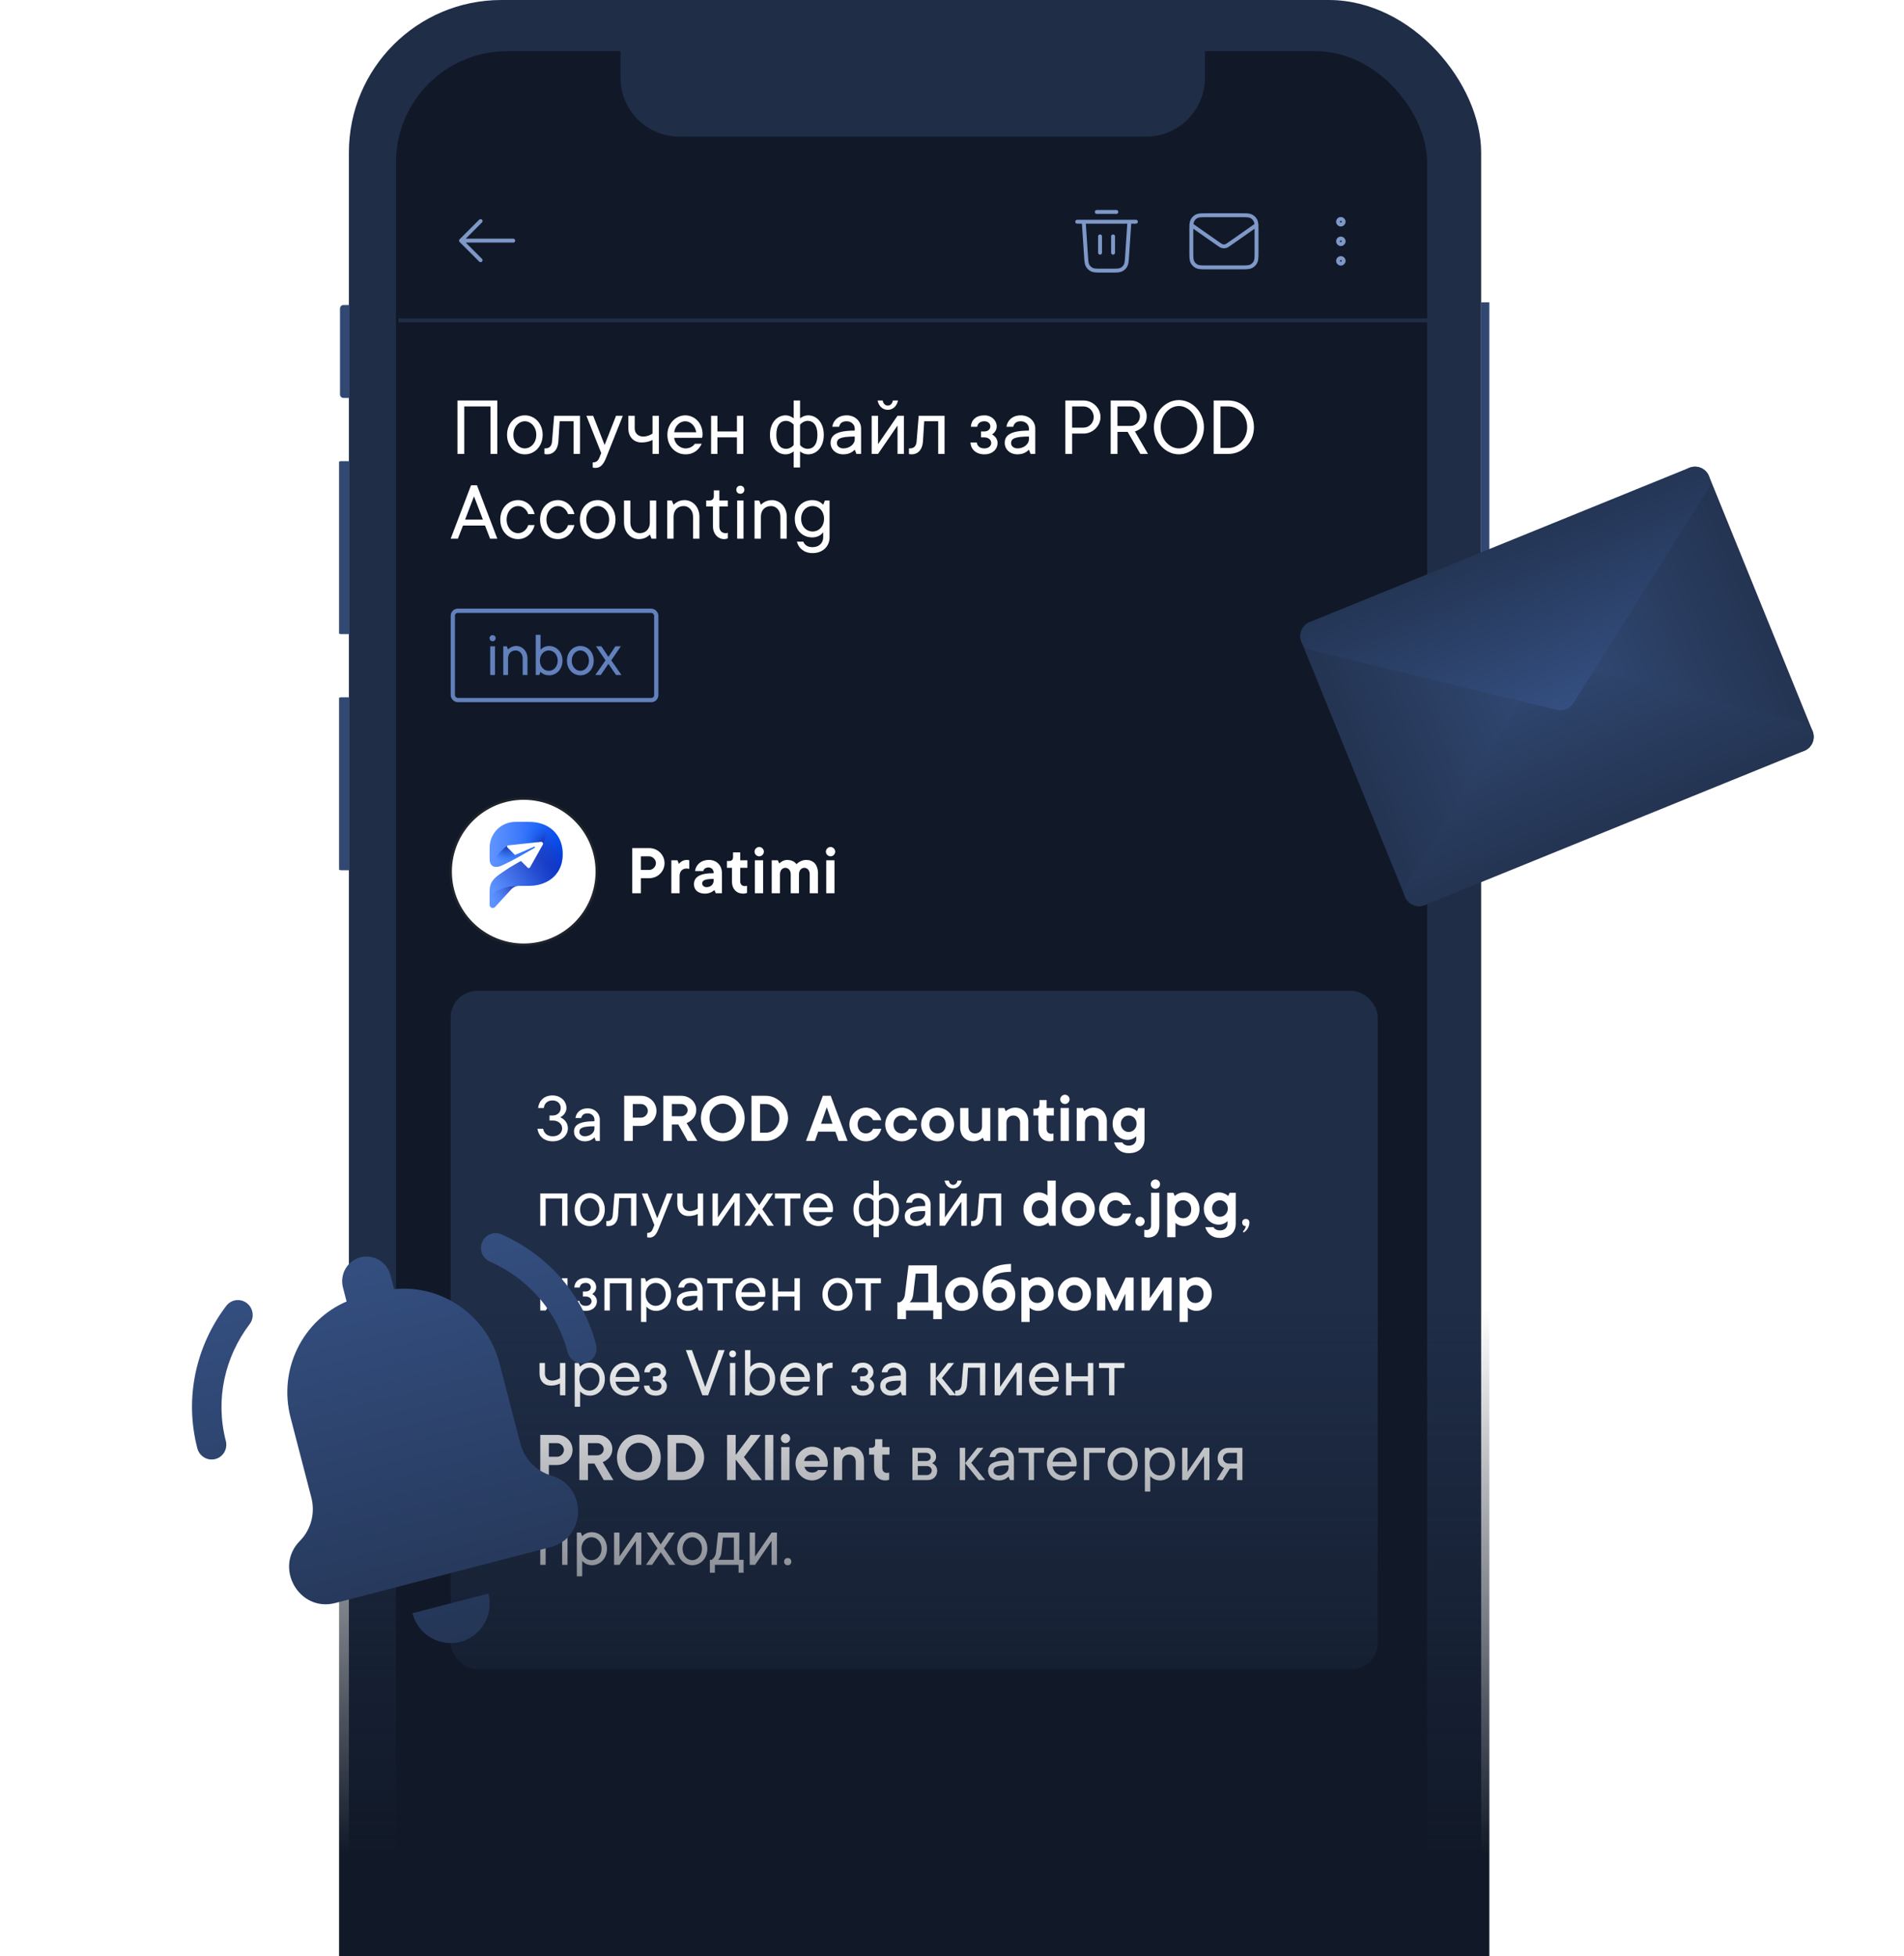 <svg width="292" height="300" viewBox="0 0 292 300" fill="none" xmlns="http://www.w3.org/2000/svg">
<g clip-path="url(#clip0_2224_1112)">
<rect x="53.507" width="173.645" height="347.289" rx="23.387" fill="#1F2D47"/>
<path d="M52.142 47.314C52.142 47.015 52.384 46.773 52.683 46.773H53.607V61.024H52.683C52.384 61.024 52.142 60.782 52.142 60.483V47.314Z" fill="#314872"/>
<path d="M51.753 71.256C51.753 70.957 51.995 70.715 52.294 70.715H53.577V97.234H52.294C51.995 97.234 51.753 96.992 51.753 96.693V71.256Z" fill="#314872"/>
<path d="M51.753 107.466C51.753 107.167 51.995 106.925 52.294 106.925H53.577V133.444H52.294C51.995 133.444 51.753 133.202 51.753 132.903V107.466Z" fill="#314872"/>
<path d="M228.978 46.902C228.978 46.603 228.735 46.36 228.436 46.36H227.153V88.755H228.436C228.735 88.755 228.978 88.513 228.978 88.214V46.902Z" fill="#314872"/>
<rect x="60.723" y="7.85" width="158.141" height="331.785" rx="17.054" fill="#111928"/>
<line x1="61.107" y1="49.13" x2="218.966" y2="49.13" stroke="#1F2D47" stroke-width="0.585"/>
<path d="M78.704 36.9H70.704M70.704 36.9L73.704 39.9M70.704 36.9L73.704 33.9" stroke="#7E98C8" stroke-width="0.6" stroke-linecap="round" stroke-linejoin="round"/>
<path d="M168.204 32.5H171.204M165.204 34H174.204M173.204 34L172.853 39.26C172.801 40.049 172.775 40.443 172.604 40.742C172.454 41.006 172.228 41.218 171.955 41.35C171.645 41.5 171.25 41.5 170.459 41.5H168.949C168.159 41.5 167.763 41.5 167.453 41.35C167.18 41.218 166.954 41.006 166.804 40.742C166.634 40.443 166.607 40.049 166.555 39.26L166.204 34M168.704 36.25V38.75M170.704 36.25V38.75" stroke="#7E98C8" stroke-width="0.6" stroke-linecap="round" stroke-linejoin="round"/>
<path d="M205.633 37.428C205.869 37.428 206.061 37.237 206.061 37C206.061 36.763 205.869 36.571 205.633 36.571C205.396 36.571 205.204 36.763 205.204 37C205.204 37.237 205.396 37.428 205.633 37.428Z" stroke="#7E98C8" stroke-width="0.6" stroke-linecap="round" stroke-linejoin="round"/>
<path d="M205.633 34.428C205.869 34.428 206.061 34.237 206.061 34C206.061 33.763 205.869 33.571 205.633 33.571C205.396 33.571 205.204 33.763 205.204 34C205.204 34.237 205.396 34.428 205.633 34.428Z" stroke="#7E98C8" stroke-width="0.6" stroke-linecap="round" stroke-linejoin="round"/>
<path d="M205.633 40.428C205.869 40.428 206.061 40.237 206.061 40C206.061 39.763 205.869 39.571 205.633 39.571C205.396 39.571 205.204 39.763 205.204 40C205.204 40.237 205.396 40.428 205.633 40.428Z" stroke="#7E98C8" stroke-width="0.6" stroke-linecap="round" stroke-linejoin="round"/>
<g clip-path="url(#clip1_2224_1112)">
<path d="M182.704 34.5L186.787 37.358C187.117 37.589 187.282 37.705 187.462 37.75C187.621 37.789 187.787 37.789 187.946 37.75C188.126 37.705 188.291 37.589 188.622 37.358L192.704 34.5M185.104 41H190.304C191.144 41 191.564 41 191.885 40.837C192.167 40.693 192.397 40.463 192.541 40.181C192.704 39.86 192.704 39.44 192.704 38.6V35.4C192.704 34.56 192.704 34.14 192.541 33.819C192.397 33.537 192.167 33.307 191.885 33.163C191.564 33 191.144 33 190.304 33H185.104C184.264 33 183.844 33 183.523 33.163C183.241 33.307 183.011 33.537 182.868 33.819C182.704 34.14 182.704 34.56 182.704 35.4V38.6C182.704 39.44 182.704 39.86 182.868 40.181C183.011 40.463 183.241 40.693 183.523 40.837C183.844 41 184.264 41 185.104 41Z" stroke="#7E98C8" stroke-width="0.6" stroke-linecap="round" stroke-linejoin="round"/>
</g>
<path d="M70.158 69.606V61.416H76.268V69.606H75.228V62.325H71.198V69.606H70.158ZM80.492 68.76C81.389 68.76 82.247 67.928 82.247 66.68C82.247 65.433 81.389 64.6 80.492 64.6C79.582 64.6 78.737 65.433 78.737 66.68C78.737 67.928 79.582 68.76 80.492 68.76ZM80.492 69.671C78.984 69.671 77.762 68.436 77.762 66.68C77.762 64.925 78.984 63.691 80.492 63.691C82 63.691 83.222 64.925 83.222 66.68C83.222 68.436 82 69.671 80.492 69.671ZM83.488 69.606V68.76H83.618C84.255 68.76 84.593 68.409 84.658 67.721L84.983 63.755H88.948V69.606H87.973V64.6H85.828L85.633 67.721C85.542 68.969 84.866 69.671 83.878 69.671C83.774 69.671 83.696 69.657 83.605 69.644L83.488 69.606ZM90.904 71.686V70.906C91.489 70.906 91.736 70.645 91.944 70.126L92.204 69.475L89.929 63.755H90.969L92.724 68.24L94.479 63.755H95.519L92.984 70.126C92.516 71.308 92.061 71.751 91.294 71.751C91.19 71.751 91.112 71.737 91.021 71.725L90.904 71.686ZM100.071 69.606V67.46C99.928 67.538 99.785 67.603 99.616 67.656C99.317 67.76 98.901 67.85 98.381 67.85C97.198 67.85 96.366 67.005 96.366 65.706V63.755H97.341V65.706C97.341 66.433 97.861 66.941 98.641 66.941C99.044 66.941 99.382 66.837 99.642 66.719C99.798 66.654 99.941 66.576 100.071 66.486V63.755H101.046V69.606H100.071ZM106.577 68.046H107.617C107.227 68.891 106.447 69.671 105.147 69.671C103.587 69.671 102.352 68.436 102.352 66.68C102.352 64.925 103.665 63.691 105.082 63.691C106.512 63.691 107.747 64.847 107.747 66.615C107.747 66.784 107.721 66.901 107.708 66.993L107.682 67.135H103.392C103.457 67.981 104.224 68.76 105.147 68.76C105.914 68.76 106.382 68.319 106.577 68.046ZM103.392 66.29H106.772C106.629 65.316 105.927 64.6 105.082 64.6C104.237 64.6 103.535 65.316 103.392 66.29ZM109.052 69.606V63.755H110.027V66.16H113.017V63.755H113.992V69.606H113.017V67.07H110.027V69.606H109.052ZM122.697 65.121V68.24C122.788 68.358 122.892 68.448 123.009 68.54C123.217 68.683 123.503 68.826 123.867 68.826C124.712 68.826 125.362 68.175 125.362 66.68C125.362 65.186 124.712 64.535 123.867 64.535C123.503 64.535 123.217 64.692 123.009 64.835C122.892 64.925 122.788 65.016 122.697 65.121ZM121.722 71.686V69.216C121.618 69.306 121.501 69.385 121.371 69.45C121.15 69.567 120.838 69.671 120.487 69.671C119.187 69.671 118.082 68.566 118.082 66.68C118.082 64.796 119.187 63.691 120.487 63.691C120.838 63.691 121.15 63.807 121.371 63.925C121.501 63.989 121.618 64.067 121.722 64.145V61.416H122.697V64.145C122.801 64.067 122.918 63.989 123.048 63.925C123.269 63.807 123.568 63.691 123.932 63.691C125.232 63.691 126.337 64.796 126.337 66.68C126.337 68.566 125.232 69.671 123.932 69.671C123.568 69.671 123.269 69.567 123.048 69.45C122.918 69.385 122.801 69.306 122.697 69.216V71.686H121.722ZM121.722 68.24V65.121C121.631 65.016 121.527 64.925 121.41 64.835C121.202 64.692 120.903 64.535 120.552 64.535C119.707 64.535 119.057 65.186 119.057 66.68C119.057 68.175 119.707 68.826 120.552 68.826C120.903 68.826 121.202 68.683 121.41 68.54C121.527 68.448 121.631 68.358 121.722 68.24ZM131.343 69.606L131.083 68.956C130.953 69.099 130.81 69.216 130.641 69.32C130.342 69.514 129.913 69.671 129.328 69.671C128.158 69.671 127.378 68.891 127.378 67.915C127.378 66.811 128.158 66.031 131.083 66.031V65.706C131.083 65.121 130.576 64.6 129.848 64.6C129.12 64.6 128.821 64.925 128.678 65.445H127.638C127.781 64.471 128.548 63.691 129.848 63.691C131.148 63.691 132.058 64.614 132.058 65.706V69.606H131.343ZM131.083 67.395V66.941C128.743 66.941 128.353 67.331 128.353 67.981C128.353 68.383 128.743 68.76 129.328 68.76C130.368 68.76 131.083 68.046 131.083 67.395ZM133.681 69.606V63.755H134.656V68.111L137.646 63.755H138.621V69.606H137.646V65.251L134.656 69.606H133.681ZM134.591 61.416H135.371C135.436 61.87 135.748 62.196 136.151 62.196C136.554 62.196 136.866 61.87 136.931 61.416H137.711C137.568 62.196 136.996 62.846 136.151 62.846C135.306 62.846 134.734 62.196 134.591 61.416ZM139.398 69.606V68.76H139.528C140.165 68.76 140.503 68.409 140.568 67.721L140.893 63.755H144.858V69.606H143.883V64.6H141.738L141.543 67.721C141.452 68.969 140.776 69.671 139.788 69.671C139.684 69.671 139.606 69.657 139.515 69.644L139.398 69.606ZM148.827 67.85H149.802C149.867 68.371 150.244 68.76 150.972 68.76C151.635 68.76 152.012 68.371 152.012 67.915C152.012 67.46 151.609 67.07 150.972 67.07H150.452V66.16H150.972C151.492 66.16 151.882 65.835 151.882 65.38C151.882 64.925 151.492 64.6 150.972 64.6C150.244 64.6 149.932 64.99 149.867 65.445H148.892C148.957 64.406 149.672 63.691 150.972 63.691C152.077 63.691 152.857 64.484 152.857 65.38C152.857 65.809 152.688 66.109 152.493 66.317C152.389 66.433 152.272 66.537 152.142 66.615C152.298 66.707 152.441 66.811 152.558 66.927C152.766 67.135 152.987 67.46 152.987 67.915C152.987 68.891 152.207 69.671 150.972 69.671C149.672 69.671 148.892 68.891 148.827 67.85ZM158.054 69.606L157.794 68.956C157.664 69.099 157.521 69.216 157.352 69.32C157.053 69.514 156.624 69.671 156.039 69.671C154.869 69.671 154.089 68.891 154.089 67.915C154.089 66.811 154.869 66.031 157.794 66.031V65.706C157.794 65.121 157.287 64.6 156.559 64.6C155.831 64.6 155.532 64.925 155.389 65.445H154.349C154.492 64.471 155.259 63.691 156.559 63.691C157.859 63.691 158.769 64.614 158.769 65.706V69.606H158.054ZM157.794 67.395V66.941C155.454 66.941 155.064 67.331 155.064 67.981C155.064 68.383 155.454 68.76 156.039 68.76C157.079 68.76 157.794 68.046 157.794 67.395ZM163.38 69.606V61.416H166.175C167.592 61.416 168.775 62.586 168.775 63.95C168.775 65.316 167.592 66.486 166.175 66.486H164.42V69.606H163.38ZM164.42 65.576H166.175C167.02 65.576 167.735 64.861 167.735 63.95C167.735 63.041 167.02 62.325 166.175 62.325H164.42V65.576ZM170.337 69.606V61.416H173.392C174.757 61.416 175.862 62.52 175.862 63.821C175.862 64.769 175.407 65.341 174.952 65.692C174.679 65.9 174.38 66.056 174.055 66.16L176.057 69.606H174.887L172.937 66.225H171.377V69.606H170.337ZM171.377 65.316H173.392C174.159 65.316 174.822 64.653 174.822 63.821C174.822 62.989 174.159 62.325 173.392 62.325H171.377V65.316ZM180.798 62.261C179.368 62.261 178.003 63.626 178.003 65.51C178.003 67.395 179.368 68.76 180.798 68.76C182.228 68.76 183.593 67.395 183.593 65.51C183.593 63.626 182.228 62.261 180.798 62.261ZM180.798 61.35C182.813 61.35 184.633 63.17 184.633 65.51C184.633 67.85 182.813 69.671 180.798 69.671C178.783 69.671 176.963 67.85 176.963 65.51C176.963 63.17 178.783 61.35 180.798 61.35ZM187.17 68.695H188.405C189.913 68.695 191.265 67.331 191.265 65.51C191.265 63.691 189.913 62.325 188.405 62.325H187.17V68.695ZM186.13 69.606V61.416H188.405C190.55 61.416 192.305 63.17 192.305 65.51C192.305 67.85 190.55 69.606 188.405 69.606H186.13ZM69.118 82.606L72.238 74.415H73.148L76.268 82.606H75.163L74.383 80.591H71.003L70.223 82.606H69.118ZM71.328 79.68H74.058L72.693 76.106L71.328 79.68ZM81.011 80.525H81.986C81.713 81.709 80.751 82.671 79.451 82.671C77.943 82.671 76.721 81.436 76.721 79.68C76.721 77.925 77.943 76.691 79.451 76.691C80.751 76.691 81.713 77.653 81.986 78.835H81.011C80.803 78.186 80.218 77.6 79.451 77.6C78.541 77.6 77.696 78.433 77.696 79.68C77.696 80.928 78.541 81.76 79.451 81.76C80.218 81.76 80.803 81.175 81.011 80.525ZM87.117 80.525H88.092C87.819 81.709 86.857 82.671 85.557 82.671C84.049 82.671 82.827 81.436 82.827 79.68C82.827 77.925 84.049 76.691 85.557 76.691C86.857 76.691 87.819 77.653 88.092 78.835H87.117C86.909 78.186 86.324 77.6 85.557 77.6C84.647 77.6 83.802 78.433 83.802 79.68C83.802 80.928 84.647 81.76 85.557 81.76C86.324 81.76 86.909 81.175 87.117 80.525ZM91.663 81.76C92.561 81.76 93.418 80.928 93.418 79.68C93.418 78.433 92.561 77.6 91.663 77.6C90.754 77.6 89.909 78.433 89.909 79.68C89.909 80.928 90.754 81.76 91.663 81.76ZM91.663 82.671C90.156 82.671 88.933 81.436 88.933 79.68C88.933 77.925 90.156 76.691 91.663 76.691C93.171 76.691 94.394 77.925 94.394 79.68C94.394 81.436 93.171 82.671 91.663 82.671ZM95.697 80.135V76.755H96.672V80.135C96.672 81.111 97.309 81.76 98.102 81.76C99.025 81.76 99.662 81.124 99.662 80.135V76.755H100.637V82.606H99.922L99.662 81.956C99.545 82.099 99.402 82.216 99.233 82.32C98.934 82.514 98.531 82.671 97.972 82.671C96.737 82.671 95.697 81.63 95.697 80.135ZM102.324 82.606V76.755H103.039L103.299 77.406C103.416 77.275 103.559 77.159 103.728 77.055C104.027 76.859 104.43 76.691 104.989 76.691C106.224 76.691 107.264 77.731 107.264 79.225V82.606H106.289V79.225C106.289 78.251 105.626 77.6 104.859 77.6C103.936 77.6 103.299 78.237 103.299 79.225V82.606H102.324ZM109.342 80.721V77.665H108.302V76.755H108.757C109.238 76.755 109.472 76.522 109.472 76.04V75.195H110.317V76.755H111.617V77.665H110.317V80.721C110.317 81.383 110.707 81.76 111.292 81.76C111.383 81.76 111.461 81.748 111.526 81.734L111.617 81.695V82.54C111.578 82.567 111.526 82.593 111.474 82.606C111.357 82.644 111.214 82.671 111.032 82.671C110.135 82.671 109.342 81.891 109.342 80.721ZM113.051 82.606V76.755H114.026V82.606H113.051ZM112.921 75.105C112.921 74.74 113.181 74.481 113.532 74.481C113.896 74.481 114.156 74.74 114.156 75.105C114.156 75.456 113.896 75.716 113.532 75.716C113.181 75.716 112.921 75.456 112.921 75.105ZM115.717 82.606V76.755H116.432L116.692 77.406C116.809 77.275 116.952 77.159 117.121 77.055C117.42 76.859 117.823 76.691 118.382 76.691C119.617 76.691 120.657 77.731 120.657 79.225V82.606H119.682V79.225C119.682 78.251 119.019 77.6 118.252 77.6C117.329 77.6 116.692 78.237 116.692 79.225V82.606H115.717ZM122.216 83.061H123.191C123.386 83.516 123.776 83.906 124.621 83.906C125.609 83.906 126.246 83.255 126.246 82.41V81.63C126.129 81.773 125.999 81.903 125.843 82.02C125.57 82.216 125.141 82.41 124.556 82.41C123.061 82.41 121.891 81.254 121.891 79.55C121.891 77.847 123.061 76.691 124.556 76.691C125.141 76.691 125.57 76.859 125.843 77.055C125.999 77.159 126.129 77.275 126.246 77.406L126.506 76.755H127.221V82.41C127.221 83.775 126.181 84.816 124.621 84.816C123.282 84.816 122.463 84.035 122.216 83.061ZM124.621 81.501C125.596 81.501 126.376 80.721 126.376 79.55C126.376 78.38 125.596 77.6 124.621 77.6C123.646 77.6 122.866 78.38 122.866 79.55C122.866 80.721 123.646 81.501 124.621 81.501Z" fill="white"/>
<rect x="69.444" y="93.66" width="31.202" height="13.69" rx="0.76" stroke="#6281BC" stroke-width="0.651"/>
<path d="M75.179 103.505V99.109H75.912V103.505H75.179ZM75.082 97.869C75.082 97.596 75.277 97.4 75.541 97.4C75.814 97.4 76.01 97.596 76.01 97.869C76.01 98.133 75.814 98.328 75.541 98.328C75.277 98.328 75.082 98.133 75.082 97.869ZM77.182 103.505V99.109H77.72L77.915 99.598C78.003 99.5 78.11 99.412 78.237 99.334C78.462 99.188 78.765 99.061 79.185 99.061C80.113 99.061 80.894 99.842 80.894 100.965V103.505H80.162V100.965C80.162 100.233 79.663 99.744 79.087 99.744C78.394 99.744 77.915 100.223 77.915 100.965V103.505H77.182ZM84.165 102.87C84.898 102.87 85.532 102.245 85.532 101.307C85.532 100.37 84.898 99.744 84.165 99.744C83.433 99.744 82.798 100.37 82.798 101.307C82.798 102.245 83.433 102.87 84.165 102.87ZM82.163 103.505V97.351H82.895V99.647C82.983 99.539 83.1 99.442 83.227 99.354C83.452 99.207 83.774 99.061 84.214 99.061C85.347 99.061 86.265 99.989 86.265 101.307C86.265 102.626 85.347 103.554 84.214 103.554C83.774 103.554 83.452 103.437 83.227 103.29C83.1 103.212 82.983 103.124 82.895 103.017L82.7 103.505H82.163ZM89.004 102.87C89.678 102.87 90.322 102.245 90.322 101.307C90.322 100.37 89.678 99.744 89.004 99.744C88.32 99.744 87.685 100.37 87.685 101.307C87.685 102.245 88.32 102.87 89.004 102.87ZM89.004 103.554C87.871 103.554 86.953 102.626 86.953 101.307C86.953 99.989 87.871 99.061 89.004 99.061C90.137 99.061 91.055 99.989 91.055 101.307C91.055 102.626 90.137 103.554 89.004 103.554ZM91.304 103.505L92.867 101.258L91.401 99.109H92.232L93.306 100.721L94.38 99.109H95.211L93.746 101.258L95.308 103.505H94.478L93.306 101.796L92.134 103.505H91.304Z" fill="#6281BC"/>
<path d="M96.965 136.979V130.049H99.55C100.87 130.049 101.915 131.083 101.915 132.359C101.915 133.635 100.87 134.669 99.55 134.669H98.285V136.979H96.965ZM98.285 133.404H99.55C100.1 133.404 100.595 132.909 100.595 132.359C100.595 131.809 100.1 131.314 99.55 131.314H98.285V133.404ZM102.959 136.979V131.919H103.894L104.114 132.469C104.202 132.359 104.312 132.26 104.433 132.172C104.642 132.007 104.939 131.864 105.324 131.864C105.445 131.864 105.522 131.886 105.599 131.897L105.709 131.919V133.239L105.588 133.217C105.511 133.206 105.401 133.184 105.269 133.184C104.653 133.184 104.224 133.624 104.224 134.284V136.979H102.959ZM109.781 136.979L109.561 136.484C109.44 136.583 109.319 136.682 109.176 136.759C108.923 136.902 108.571 137.034 108.131 137.034C107.031 137.034 106.426 136.44 106.426 135.604C106.426 134.603 107.141 133.899 109.451 133.899C109.451 133.338 109.121 133.019 108.626 133.019C108.285 133.019 108.109 133.162 107.988 133.294C107.922 133.371 107.878 133.47 107.856 133.569H106.591C106.712 132.645 107.471 131.864 108.736 131.864C109.88 131.864 110.716 132.7 110.716 133.844V136.979H109.781ZM109.451 134.999V134.779C107.966 134.779 107.691 135.054 107.691 135.494C107.691 135.769 107.966 136.044 108.351 136.044C109.011 136.044 109.451 135.615 109.451 134.999ZM112.255 135.219V133.074H111.485V132.029H111.815C112.222 132.029 112.42 131.831 112.42 131.424V130.709H113.52V131.919H114.62V133.074H113.52V135.164C113.52 135.604 113.795 135.879 114.235 135.879C114.356 135.879 114.422 135.868 114.477 135.857L114.565 135.824V136.924C114.51 136.946 114.455 136.968 114.389 136.979C114.268 137.012 114.125 137.034 113.96 137.034C112.959 137.034 112.255 136.319 112.255 135.219ZM115.772 136.979V131.919H117.037V136.979H115.772ZM116.432 131.314C116.047 131.314 115.717 130.984 115.717 130.599C115.717 130.214 116.047 129.884 116.432 129.884C116.817 129.884 117.147 130.214 117.147 130.599C117.147 130.984 116.817 131.314 116.432 131.314ZM118.352 136.979V131.919H119.287L119.507 132.414C119.606 132.315 119.727 132.216 119.848 132.139C120.057 132.007 120.354 131.864 120.717 131.864C121.234 131.864 121.597 132.029 121.828 132.194C121.96 132.293 122.07 132.403 122.147 132.524C122.268 132.403 122.4 132.293 122.554 132.194C122.818 132.029 123.192 131.864 123.632 131.864C124.732 131.864 125.447 132.579 125.447 133.954V136.979H124.182V134.064C124.182 133.448 123.797 133.074 123.357 133.074C122.917 133.074 122.532 133.448 122.532 134.064V136.979H121.267V134.064C121.267 133.448 120.882 133.074 120.442 133.074C120.002 133.074 119.617 133.448 119.617 134.064V136.979H118.352ZM126.712 136.979V131.919H127.977V136.979H126.712ZM127.372 131.314C126.987 131.314 126.657 130.984 126.657 130.599C126.657 130.214 126.987 129.884 127.372 129.884C127.757 129.884 128.087 130.214 128.087 130.599C128.087 130.984 127.757 131.314 127.372 131.314Z" fill="white"/>
<path d="M95.164 7.602H184.789V11.931C184.789 16.913 180.75 20.951 175.769 20.951H104.184C99.202 20.951 95.164 16.913 95.164 11.931V7.602Z" fill="#1F2D47"/>
<g filter="url(#filter0_d_2224_1112)">
<ellipse cx="80.319" cy="132.752" rx="11.201" ry="11.201" fill="white"/>
<ellipse cx="80.319" cy="132.752" rx="11.201" ry="11.201" stroke="#1F242B" stroke-width="0.365"/>
</g>
<g clip-path="url(#clip2_2224_1112)">
<path d="M79.367 131.508L82.004 130.005C82.101 129.947 82.031 129.799 81.924 129.836L78.975 131.113L77.795 129.935C77.692 129.833 77.754 129.657 77.898 129.641L82.959 129.085C83.198 129.059 83.367 129.314 83.249 129.524L81.294 133.006C81.217 133.144 81.029 133.17 80.918 133.058L79.894 132.034C79.894 132.034 78.601 132.755 78.138 133.047C77.775 133.275 77.32 133.586 77.022 133.791C75.742 134.671 75.092 135.223 75.092 136.659V138.75C75.092 139.188 75.63 139.397 75.925 139.074L78.37 136.401C78.695 136.046 79.155 135.843 79.637 135.843H80.979C82.042 135.843 82.972 135.645 83.769 135.25C84.566 134.855 85.186 134.292 85.629 133.56C86.072 132.829 86.293 131.964 86.293 130.965C86.293 129.965 86.077 129.109 85.646 128.369C85.215 127.628 84.611 127.054 83.834 126.645C83.057 126.236 82.15 126.031 81.115 126.031H79.039C76.859 126.031 75.092 127.798 75.092 129.978V131.817C75.092 132.404 75.414 132.904 75.962 132.935C76.244 132.952 76.511 132.908 76.817 132.787C77.481 132.524 79.477 131.447 79.477 131.447" fill="url(#paint0_linear_2224_1112)"/>
<path opacity="0.5" d="M75.092 137.339V138.75C75.092 139.187 75.631 139.396 75.926 139.073L78.37 136.401C78.617 136.131 78.941 135.95 79.294 135.878C79.248 135.877 79.203 135.876 79.157 135.876C77.612 135.876 76.196 136.425 75.093 137.339L75.092 137.339Z" fill="url(#paint1_linear_2224_1112)"/>
<path opacity="0.5" d="M85.646 128.367C85.215 127.627 84.611 127.052 83.834 126.644C83.824 126.639 83.814 126.634 83.804 126.629C83.808 126.713 83.81 126.798 83.81 126.884C83.81 127.786 83.622 128.643 83.285 129.421C83.28 129.455 83.268 129.49 83.249 129.523L83.191 129.628L82.78 130.359L81.294 133.005C81.217 133.143 81.029 133.169 80.918 133.057L80.394 132.533L79.894 132.034C79.894 132.034 78.602 132.754 78.138 133.046C78.039 133.109 77.932 133.178 77.824 133.249C77.537 133.437 77.238 133.642 77.022 133.79C75.742 134.67 75.092 135.222 75.092 136.658V137.338C76.195 136.424 77.612 135.875 79.156 135.875C79.202 135.875 79.247 135.876 79.293 135.877C79.405 135.854 79.52 135.842 79.636 135.842H80.979C82.041 135.842 82.972 135.644 83.769 135.249C84.566 134.854 85.186 134.291 85.629 133.559C86.072 132.828 86.293 131.963 86.293 130.963C86.293 129.964 86.077 129.108 85.646 128.367L85.646 128.367Z" fill="url(#paint2_linear_2224_1112)"/>
<path d="M76.817 132.785C77.4 132.555 79.014 131.695 79.395 131.49L81.542 130.267L82.004 130.004C82.101 129.946 82.031 129.797 81.924 129.835L81.248 130.128L78.975 131.112L77.795 129.934C77.722 129.862 77.732 129.752 77.796 129.688C76.732 130.43 75.905 131.488 75.45 132.725C75.586 132.846 75.759 132.923 75.962 132.934C76.244 132.951 76.511 132.907 76.817 132.786V132.785Z" fill="url(#paint3_radial_2224_1112)"/>
<path opacity="0.5" d="M83.804 126.63C83.034 126.231 82.138 126.031 81.115 126.031H79.039C76.859 126.031 75.092 127.798 75.092 129.978V131.817C75.092 132.187 75.219 132.521 75.45 132.726C75.905 131.489 76.732 130.431 77.796 129.689C77.81 129.676 77.827 129.664 77.845 129.656C77.861 129.648 77.879 129.643 77.899 129.641L78.327 129.594L82.959 129.085C83.161 129.063 83.312 129.24 83.285 129.422C83.361 129.247 83.429 129.067 83.49 128.885C83.697 128.255 83.81 127.583 83.81 126.885C83.81 126.799 83.808 126.714 83.805 126.63H83.804Z" fill="url(#paint4_radial_2224_1112)"/>
</g>
<rect x="69.118" y="151.938" width="142.172" height="104.047" rx="4.073" fill="#1F2D47"/>
<path d="M82.416 173.092H83.296C83.417 173.752 83.901 174.247 84.781 174.247C85.661 174.247 86.211 173.697 86.211 173.037C86.211 172.377 85.661 171.827 84.781 171.827H84.275V171.057H84.726C85.507 171.057 85.991 170.562 85.991 169.902C85.991 169.242 85.507 168.747 84.726 168.747C83.945 168.747 83.461 169.242 83.406 169.902H82.526C82.647 168.802 83.45 167.977 84.726 167.977C85.991 167.977 86.871 168.857 86.871 169.902C86.871 170.397 86.629 170.76 86.398 170.991C86.266 171.123 86.112 171.233 85.936 171.332C86.145 171.431 86.343 171.552 86.508 171.706C86.805 171.97 87.091 172.41 87.091 173.037C87.091 174.082 86.156 175.017 84.781 175.017C83.395 175.017 82.592 174.192 82.416 173.092ZM91.384 174.962L91.164 174.412C91.054 174.533 90.933 174.632 90.79 174.72C90.537 174.885 90.174 175.017 89.679 175.017C88.689 175.017 88.029 174.357 88.029 173.532C88.029 172.597 88.689 171.937 91.164 171.937V171.662C91.164 171.167 90.735 170.727 90.119 170.727C89.503 170.727 89.25 171.002 89.129 171.442H88.249C88.37 170.617 89.019 169.957 90.119 169.957C91.219 169.957 91.989 170.738 91.989 171.662V174.962H91.384ZM91.164 173.092V172.707C89.184 172.707 88.854 173.037 88.854 173.587C88.854 173.928 89.184 174.247 89.679 174.247C90.559 174.247 91.164 173.642 91.164 173.092ZM95.725 174.962V168.032H98.31C99.63 168.032 100.675 169.066 100.675 170.342C100.675 171.618 99.63 172.652 98.31 172.652H97.045V174.962H95.725ZM97.045 171.387H98.31C98.86 171.387 99.355 170.892 99.355 170.342C99.355 169.792 98.86 169.297 98.31 169.297H97.045V171.387ZM101.719 174.962V168.032H104.469C105.789 168.032 106.779 169.022 106.779 170.177C106.779 170.958 106.416 171.453 106.031 171.772C105.811 171.959 105.569 172.113 105.294 172.212L106.944 174.962H105.459L104.029 172.432H103.039V174.962H101.719ZM103.039 171.167H104.469C105.03 171.167 105.459 170.727 105.459 170.232C105.459 169.737 105.03 169.297 104.469 169.297H103.039V171.167ZM110.845 169.242C109.745 169.242 108.81 170.177 108.81 171.497C108.81 172.817 109.745 173.752 110.845 173.752C111.945 173.752 112.88 172.817 112.88 171.497C112.88 170.177 111.945 169.242 110.845 169.242ZM110.845 167.977C112.66 167.977 114.2 169.517 114.2 171.497C114.2 173.477 112.66 175.017 110.845 175.017C109.03 175.017 107.49 173.477 107.49 171.497C107.49 169.517 109.03 167.977 110.845 167.977ZM116.564 173.697H117.444C118.544 173.697 119.534 172.696 119.534 171.497C119.534 170.298 118.544 169.297 117.444 169.297H116.564V173.697ZM115.244 174.962V168.032H117.444C119.259 168.032 120.854 169.627 120.854 171.497C120.854 173.367 119.259 174.962 117.444 174.962H115.244ZM123.605 174.962L126.19 168.032H127.4L129.985 174.962H128.61L128.115 173.532H125.475L124.98 174.962H123.605ZM125.915 172.322H127.675L126.795 169.792L125.915 172.322ZM133.893 173.092H135.158C134.927 174.093 134.003 175.017 132.793 175.017C131.429 175.017 130.263 173.862 130.263 172.432C130.263 171.002 131.429 169.847 132.793 169.847C134.003 169.847 134.927 170.771 135.158 171.772H133.893C133.838 171.64 133.75 171.519 133.651 171.42C133.475 171.244 133.2 171.057 132.793 171.057C132.078 171.057 131.528 171.596 131.528 172.432C131.528 173.268 132.078 173.807 132.793 173.807C133.2 173.807 133.475 173.631 133.651 173.455C133.75 173.356 133.838 173.235 133.893 173.092ZM139.393 173.092H140.658C140.427 174.093 139.503 175.017 138.293 175.017C136.929 175.017 135.763 173.862 135.763 172.432C135.763 171.002 136.929 169.847 138.293 169.847C139.503 169.847 140.427 170.771 140.658 171.772H139.393C139.338 171.64 139.25 171.519 139.151 171.42C138.975 171.244 138.7 171.057 138.293 171.057C137.578 171.057 137.028 171.596 137.028 172.432C137.028 173.268 137.578 173.807 138.293 173.807C138.7 173.807 138.975 173.631 139.151 173.455C139.25 173.356 139.338 173.235 139.393 173.092ZM143.793 171.057C143.078 171.057 142.528 171.596 142.528 172.432C142.528 173.268 143.078 173.807 143.793 173.807C144.508 173.807 145.058 173.268 145.058 172.432C145.058 171.596 144.508 171.057 143.793 171.057ZM143.793 169.847C145.157 169.847 146.323 171.002 146.323 172.432C146.323 173.862 145.157 175.017 143.793 175.017C142.429 175.017 141.263 173.862 141.263 172.432C141.263 171.002 142.429 169.847 143.793 169.847ZM147.253 172.872V169.902H148.518V172.707C148.518 173.367 148.947 173.807 149.563 173.807C150.179 173.807 150.608 173.367 150.608 172.707V169.902H151.873V174.962H150.938L150.718 174.467C150.597 174.566 150.454 174.665 150.311 174.742C150.058 174.885 149.695 175.017 149.288 175.017C148.089 175.017 147.253 174.192 147.253 172.872ZM153.086 174.962V169.902H154.021L154.241 170.397C154.362 170.298 154.505 170.199 154.648 170.122C154.901 169.99 155.242 169.847 155.671 169.847C156.87 169.847 157.706 170.672 157.706 171.992V174.962H156.441V172.157C156.441 171.497 156.012 171.057 155.396 171.057C154.78 171.057 154.351 171.497 154.351 172.157V174.962H153.086ZM159.25 173.202V171.057H158.48V170.012H158.81C159.217 170.012 159.415 169.814 159.415 169.407V168.692H160.515V169.902H161.615V171.057H160.515V173.147C160.515 173.587 160.79 173.862 161.23 173.862C161.351 173.862 161.417 173.851 161.472 173.84L161.56 173.807V174.907C161.505 174.929 161.45 174.951 161.384 174.962C161.263 174.995 161.12 175.017 160.955 175.017C159.954 175.017 159.25 174.302 159.25 173.202ZM162.657 174.962V169.902H163.922V174.962H162.657ZM163.317 169.297C162.932 169.297 162.602 168.967 162.602 168.582C162.602 168.197 162.932 167.867 163.317 167.867C163.702 167.867 164.032 168.197 164.032 168.582C164.032 168.967 163.702 169.297 163.317 169.297ZM165.128 174.962V169.902H166.063L166.283 170.397C166.404 170.298 166.547 170.199 166.69 170.122C166.943 169.99 167.284 169.847 167.713 169.847C168.912 169.847 169.748 170.672 169.748 171.992V174.962H168.483V172.157C168.483 171.497 168.054 171.057 167.438 171.057C166.822 171.057 166.393 171.497 166.393 172.157V174.962H165.128ZM170.852 175.182H172.117C172.172 175.281 172.238 175.358 172.326 175.435C172.491 175.556 172.722 175.677 173.107 175.677C173.822 175.677 174.262 175.248 174.262 174.632V174.247C174.163 174.346 174.042 174.445 173.91 174.522C173.679 174.665 173.349 174.797 172.942 174.797C171.666 174.797 170.632 173.752 170.632 172.322C170.632 170.892 171.666 169.847 172.942 169.847C173.382 169.847 173.734 169.99 173.987 170.122C174.13 170.199 174.251 170.298 174.372 170.397L174.592 169.902H175.527V174.632C175.527 175.952 174.647 176.832 173.107 176.832C172.172 176.832 171.622 176.436 171.281 176.007C171.094 175.765 170.951 175.49 170.852 175.182ZM173.107 173.587C173.756 173.587 174.317 173.026 174.317 172.322C174.317 171.618 173.756 171.057 173.107 171.057C172.436 171.057 171.897 171.618 171.897 172.322C171.897 173.026 172.436 173.587 173.107 173.587ZM82.856 187.962V183.012H87.036V187.962H86.211V183.782H83.681V187.962H82.856ZM90.444 187.247C91.203 187.247 91.928 186.543 91.928 185.487C91.928 184.431 91.203 183.727 90.444 183.727C89.674 183.727 88.959 184.431 88.959 185.487C88.959 186.543 89.674 187.247 90.444 187.247ZM90.444 188.017C89.168 188.017 88.133 186.972 88.133 185.487C88.133 184.002 89.168 182.957 90.444 182.957C91.719 182.957 92.754 184.002 92.754 185.487C92.754 186.972 91.719 188.017 90.444 188.017ZM92.979 187.962V187.247H93.089C93.628 187.247 93.914 186.95 93.969 186.367L94.244 183.012H97.599V187.962H96.774V183.727H94.959L94.794 186.367C94.717 187.423 94.145 188.017 93.309 188.017C93.221 188.017 93.155 188.006 93.078 187.995L92.979 187.962ZM99.254 189.722V189.062C99.749 189.062 99.958 188.842 100.134 188.402L100.354 187.852L98.429 183.012H99.309L100.794 186.807L102.279 183.012H103.159L101.014 188.402C100.618 189.403 100.233 189.777 99.584 189.777C99.496 189.777 99.43 189.766 99.353 189.755L99.254 189.722ZM107.011 187.962V186.147C106.89 186.213 106.769 186.268 106.626 186.312C106.373 186.4 106.021 186.477 105.581 186.477C104.58 186.477 103.876 185.762 103.876 184.662V183.012H104.701V184.662C104.701 185.278 105.141 185.707 105.801 185.707C106.142 185.707 106.428 185.619 106.648 185.52C106.78 185.465 106.901 185.399 107.011 185.322V183.012H107.836V187.962H107.011ZM109.271 187.962V183.012H110.096V186.697L112.626 183.012H113.451V187.962H112.626V184.277L110.096 187.962H109.271ZM114.164 187.962L115.924 185.432L114.274 183.012H115.209L116.419 184.827L117.629 183.012H118.564L116.914 185.432L118.674 187.962H117.739L116.419 186.037L115.099 187.962H114.164ZM120.38 187.962V183.782H118.84V183.012H122.745V183.782H121.205V187.962H120.38ZM126.76 186.642H127.64C127.31 187.357 126.65 188.017 125.55 188.017C124.23 188.017 123.185 186.972 123.185 185.487C123.185 184.002 124.296 182.957 125.495 182.957C126.705 182.957 127.75 183.936 127.75 185.432C127.75 185.575 127.728 185.674 127.717 185.751L127.695 185.872H124.065C124.12 186.587 124.769 187.247 125.55 187.247C126.199 187.247 126.595 186.873 126.76 186.642ZM124.065 185.157H126.925C126.804 184.332 126.21 183.727 125.495 183.727C124.78 183.727 124.186 184.332 124.065 185.157ZM134.792 184.167V186.807C134.869 186.906 134.957 186.983 135.056 187.06C135.232 187.181 135.474 187.302 135.782 187.302C136.497 187.302 137.047 186.752 137.047 185.487C137.047 184.222 136.497 183.672 135.782 183.672C135.474 183.672 135.232 183.804 135.056 183.925C134.957 184.002 134.869 184.079 134.792 184.167ZM133.967 189.722V187.632C133.879 187.709 133.78 187.775 133.67 187.83C133.483 187.929 133.219 188.017 132.922 188.017C131.822 188.017 130.887 187.082 130.887 185.487C130.887 183.892 131.822 182.957 132.922 182.957C133.219 182.957 133.483 183.056 133.67 183.155C133.78 183.21 133.879 183.276 133.967 183.342V181.032H134.792V183.342C134.88 183.276 134.979 183.21 135.089 183.155C135.276 183.056 135.529 182.957 135.837 182.957C136.937 182.957 137.872 183.892 137.872 185.487C137.872 187.082 136.937 188.017 135.837 188.017C135.529 188.017 135.276 187.929 135.089 187.83C134.979 187.775 134.88 187.709 134.792 187.632V189.722H133.967ZM133.967 186.807V184.167C133.89 184.079 133.802 184.002 133.703 183.925C133.527 183.804 133.274 183.672 132.977 183.672C132.262 183.672 131.712 184.222 131.712 185.487C131.712 186.752 132.262 187.302 132.977 187.302C133.274 187.302 133.527 187.181 133.703 187.06C133.802 186.983 133.89 186.906 133.967 186.807ZM142.108 187.962L141.888 187.412C141.778 187.533 141.657 187.632 141.514 187.72C141.261 187.885 140.898 188.017 140.403 188.017C139.413 188.017 138.753 187.357 138.753 186.532C138.753 185.597 139.413 184.937 141.888 184.937V184.662C141.888 184.167 141.459 183.727 140.843 183.727C140.227 183.727 139.974 184.002 139.853 184.442H138.973C139.094 183.617 139.743 182.957 140.843 182.957C141.943 182.957 142.713 183.738 142.713 184.662V187.962H142.108ZM141.888 186.092V185.707C139.908 185.707 139.578 186.037 139.578 186.587C139.578 186.928 139.908 187.247 140.403 187.247C141.283 187.247 141.888 186.642 141.888 186.092ZM144.087 187.962V183.012H144.912V186.697L147.442 183.012H148.267V187.962H147.442V184.277L144.912 187.962H144.087ZM144.857 181.032H145.517C145.572 181.417 145.836 181.692 146.177 181.692C146.518 181.692 146.782 181.417 146.837 181.032H147.497C147.376 181.692 146.892 182.242 146.177 182.242C145.462 182.242 144.978 181.692 144.857 181.032ZM148.924 187.962V187.247H149.034C149.573 187.247 149.859 186.95 149.914 186.367L150.189 183.012H153.544V187.962H152.719V183.727H150.904L150.739 186.367C150.662 187.423 150.09 188.017 149.254 188.017C149.166 188.017 149.1 188.006 149.023 187.995L148.924 187.962ZM160.972 187.962L160.752 187.467C160.631 187.566 160.51 187.665 160.367 187.742C160.114 187.885 159.762 188.017 159.322 188.017C158.057 188.017 156.957 186.928 156.957 185.432C156.957 183.936 158.057 182.847 159.322 182.847C159.729 182.847 160.059 182.979 160.29 183.1C160.422 183.177 160.543 183.254 160.642 183.342V181.032H161.907V187.962H160.972ZM159.487 186.807C160.202 186.807 160.752 186.268 160.752 185.432C160.752 184.596 160.202 184.057 159.487 184.057C158.772 184.057 158.222 184.596 158.222 185.432C158.222 186.268 158.772 186.807 159.487 186.807ZM165.374 184.057C164.659 184.057 164.109 184.596 164.109 185.432C164.109 186.268 164.659 186.807 165.374 186.807C166.089 186.807 166.639 186.268 166.639 185.432C166.639 184.596 166.089 184.057 165.374 184.057ZM165.374 182.847C166.738 182.847 167.904 184.002 167.904 185.432C167.904 186.862 166.738 188.017 165.374 188.017C164.01 188.017 162.844 186.862 162.844 185.432C162.844 184.002 164.01 182.847 165.374 182.847ZM172.189 186.092H173.454C173.223 187.093 172.299 188.017 171.089 188.017C169.725 188.017 168.559 186.862 168.559 185.432C168.559 184.002 169.725 182.847 171.089 182.847C172.299 182.847 173.223 183.771 173.454 184.772H172.189C172.134 184.64 172.046 184.519 171.947 184.42C171.771 184.244 171.496 184.057 171.089 184.057C170.374 184.057 169.824 184.596 169.824 185.432C169.824 186.268 170.374 186.807 171.089 186.807C171.496 186.807 171.771 186.631 171.947 186.455C172.046 186.356 172.134 186.235 172.189 186.092ZM174.114 187.302C174.114 186.917 174.444 186.587 174.829 186.587C175.214 186.587 175.544 186.917 175.544 187.302C175.544 187.687 175.214 188.017 174.829 188.017C174.444 188.017 174.114 187.687 174.114 187.302ZM175.491 189.667V188.567L175.568 188.6C175.645 188.611 175.722 188.622 175.821 188.622C176.261 188.622 176.536 188.347 176.536 187.907V182.902H177.801V187.962C177.801 189.062 177.097 189.777 176.096 189.777C175.931 189.777 175.788 189.755 175.667 189.722C175.601 189.711 175.546 189.689 175.491 189.667ZM177.196 182.297C176.811 182.297 176.481 181.967 176.481 181.582C176.481 181.197 176.811 180.867 177.196 180.867C177.581 180.867 177.911 181.197 177.911 181.582C177.911 181.967 177.581 182.297 177.196 182.297ZM179.007 189.722V182.902H179.942L180.162 183.397C180.272 183.298 180.404 183.199 180.547 183.122C180.8 182.99 181.152 182.847 181.592 182.847C182.857 182.847 183.957 183.936 183.957 185.432C183.957 186.928 182.857 188.017 181.592 188.017C181.163 188.017 180.855 187.896 180.624 187.775C180.492 187.698 180.371 187.621 180.272 187.522V189.722H179.007ZM181.427 186.807C182.142 186.807 182.692 186.268 182.692 185.432C182.692 184.596 182.142 184.057 181.427 184.057C180.712 184.057 180.162 184.596 180.162 185.432C180.162 186.268 180.712 186.807 181.427 186.807ZM184.839 188.182H186.104C186.159 188.281 186.225 188.358 186.313 188.435C186.478 188.556 186.709 188.677 187.094 188.677C187.809 188.677 188.249 188.248 188.249 187.632V187.247C188.15 187.346 188.029 187.445 187.897 187.522C187.666 187.665 187.336 187.797 186.929 187.797C185.653 187.797 184.619 186.752 184.619 185.322C184.619 183.892 185.653 182.847 186.929 182.847C187.369 182.847 187.721 182.99 187.974 183.122C188.117 183.199 188.238 183.298 188.359 183.397L188.579 182.902H189.514V187.632C189.514 188.952 188.634 189.832 187.094 189.832C186.159 189.832 185.609 189.436 185.268 189.007C185.081 188.765 184.938 188.49 184.839 188.182ZM187.094 186.587C187.743 186.587 188.304 186.026 188.304 185.322C188.304 184.618 187.743 184.057 187.094 184.057C186.423 184.057 185.884 184.618 185.884 185.322C185.884 186.026 186.423 186.587 187.094 186.587ZM190.727 189.007L190.617 188.842C190.694 188.765 190.76 188.688 190.815 188.611C190.914 188.468 191.024 188.27 191.057 188.017C190.716 188.017 190.507 187.808 190.507 187.467C190.507 187.126 190.716 186.917 191.057 186.917C191.398 186.917 191.607 187.126 191.607 187.467C191.607 187.995 191.387 188.38 191.167 188.633C191.035 188.776 190.892 188.908 190.727 189.007ZM82.856 200.962V196.012H83.681V199.697L86.211 196.012H87.036V200.962H86.211V197.277L83.681 200.962H82.856ZM88.023 199.477H88.849C88.903 199.917 89.222 200.247 89.838 200.247C90.4 200.247 90.719 199.917 90.719 199.532C90.719 199.147 90.377 198.817 89.838 198.817H89.398V198.047H89.838C90.278 198.047 90.609 197.772 90.609 197.387C90.609 197.002 90.278 196.727 89.838 196.727C89.222 196.727 88.959 197.057 88.903 197.442H88.079C88.133 196.562 88.739 195.957 89.838 195.957C90.773 195.957 91.433 196.628 91.433 197.387C91.433 197.75 91.29 198.003 91.126 198.179C91.037 198.278 90.939 198.366 90.829 198.432C90.96 198.509 91.082 198.597 91.18 198.696C91.356 198.872 91.543 199.147 91.543 199.532C91.543 200.357 90.883 201.017 89.838 201.017C88.739 201.017 88.079 200.357 88.023 199.477ZM92.696 200.962V196.012H96.876V200.962H96.051V196.782H93.521V200.962H92.696ZM100.558 200.247C101.383 200.247 102.098 199.543 102.098 198.487C102.098 197.431 101.383 196.727 100.558 196.727C99.733 196.727 99.018 197.431 99.018 198.487C99.018 199.543 99.733 200.247 100.558 200.247ZM98.303 202.722V196.012H98.908L99.128 196.562C99.227 196.452 99.359 196.353 99.502 196.265C99.755 196.1 100.118 195.957 100.613 195.957C101.889 195.957 102.923 197.002 102.923 198.487C102.923 199.972 101.889 201.017 100.613 201.017C100.118 201.017 99.755 200.852 99.502 200.687C99.359 200.588 99.227 200.478 99.128 200.357V202.722H98.303ZM107.153 200.962L106.933 200.412C106.823 200.533 106.702 200.632 106.559 200.72C106.306 200.885 105.943 201.017 105.448 201.017C104.458 201.017 103.798 200.357 103.798 199.532C103.798 198.597 104.458 197.937 106.933 197.937V197.662C106.933 197.167 106.504 196.727 105.888 196.727C105.272 196.727 105.019 197.002 104.898 197.442H104.018C104.139 196.617 104.788 195.957 105.888 195.957C106.988 195.957 107.758 196.738 107.758 197.662V200.962H107.153ZM106.933 199.092V198.707C104.953 198.707 104.623 199.037 104.623 199.587C104.623 199.928 104.953 200.247 105.448 200.247C106.328 200.247 106.933 199.642 106.933 199.092ZM110.014 200.962V196.782H108.474V196.012H112.379V196.782H110.839V200.962H110.014ZM116.394 199.642H117.274C116.944 200.357 116.284 201.017 115.184 201.017C113.864 201.017 112.819 199.972 112.819 198.487C112.819 197.002 113.93 195.957 115.129 195.957C116.339 195.957 117.384 196.936 117.384 198.432C117.384 198.575 117.362 198.674 117.351 198.751L117.329 198.872H113.699C113.754 199.587 114.403 200.247 115.184 200.247C115.833 200.247 116.229 199.873 116.394 199.642ZM113.699 198.157H116.559C116.438 197.332 115.844 196.727 115.129 196.727C114.414 196.727 113.82 197.332 113.699 198.157ZM118.488 200.962V196.012H119.313V198.047H121.843V196.012H122.668V200.962H121.843V198.817H119.313V200.962H118.488ZM128.439 200.247C129.198 200.247 129.924 199.543 129.924 198.487C129.924 197.431 129.198 196.727 128.439 196.727C127.669 196.727 126.954 197.431 126.954 198.487C126.954 199.543 127.669 200.247 128.439 200.247ZM128.439 201.017C127.163 201.017 126.129 199.972 126.129 198.487C126.129 197.002 127.163 195.957 128.439 195.957C129.715 195.957 130.749 197.002 130.749 198.487C130.749 199.972 129.715 201.017 128.439 201.017ZM132.734 200.962V196.782H131.194V196.012H135.099V196.782H133.559V200.962H132.734ZM137.625 202.282V199.697H138.01C138.131 199.642 138.252 199.554 138.351 199.455C138.527 199.279 138.725 198.982 138.78 198.542L139.33 194.032H143.675V199.697H144.445V202.282H143.125V200.962H138.945V202.282H137.625ZM139.495 199.697H142.355V195.297H140.43L140.045 198.542C139.99 198.982 139.847 199.279 139.726 199.455C139.649 199.554 139.572 199.642 139.495 199.697ZM147.467 197.057C146.752 197.057 146.202 197.596 146.202 198.432C146.202 199.268 146.752 199.807 147.467 199.807C148.182 199.807 148.732 199.268 148.732 198.432C148.732 197.596 148.182 197.057 147.467 197.057ZM147.467 195.847C148.831 195.847 149.997 197.002 149.997 198.432C149.997 199.862 148.831 201.017 147.467 201.017C146.103 201.017 144.937 199.862 144.937 198.432C144.937 197.002 146.103 195.847 147.467 195.847ZM155.052 193.812V195.022C152.72 195.077 152.148 195.682 151.972 196.837C152.071 196.716 152.203 196.606 152.346 196.507C152.599 196.342 152.962 196.177 153.457 196.177C154.722 196.177 155.712 197.112 155.712 198.597C155.712 199.961 154.667 201.017 153.237 201.017C151.796 201.017 150.707 199.917 150.707 197.937C150.707 195.077 151.862 193.933 155.052 193.812ZM153.237 199.807C153.886 199.807 154.447 199.268 154.447 198.597C154.447 197.948 153.886 197.387 153.237 197.387C152.566 197.387 152.027 197.948 152.027 198.597C152.027 199.268 152.566 199.807 153.237 199.807ZM156.642 202.722V195.902H157.577L157.797 196.397C157.907 196.298 158.039 196.199 158.182 196.122C158.435 195.99 158.787 195.847 159.227 195.847C160.492 195.847 161.592 196.936 161.592 198.432C161.592 199.928 160.492 201.017 159.227 201.017C158.798 201.017 158.49 200.896 158.259 200.775C158.127 200.698 158.006 200.621 157.907 200.522V202.722H156.642ZM159.062 199.807C159.777 199.807 160.327 199.268 160.327 198.432C160.327 197.596 159.777 197.057 159.062 197.057C158.347 197.057 157.797 197.596 157.797 198.432C157.797 199.268 158.347 199.807 159.062 199.807ZM164.783 197.057C164.068 197.057 163.518 197.596 163.518 198.432C163.518 199.268 164.068 199.807 164.783 199.807C165.498 199.807 166.048 199.268 166.048 198.432C166.048 197.596 165.498 197.057 164.783 197.057ZM164.783 195.847C166.147 195.847 167.313 197.002 167.313 198.432C167.313 199.862 166.147 201.017 164.783 201.017C163.419 201.017 162.253 199.862 162.253 198.432C162.253 197.002 163.419 195.847 164.783 195.847ZM168.243 200.962V195.902H169.453L171.048 199.312L172.643 195.902H173.853V200.962H172.588V198.377L171.378 200.962H170.718L169.508 198.377V200.962H168.243ZM175.064 200.962V195.902H176.329V199.092L178.474 195.902H179.684V200.962H178.419V197.772L176.274 200.962H175.064ZM180.897 202.722V195.902H181.832L182.052 196.397C182.162 196.298 182.294 196.199 182.437 196.122C182.69 195.99 183.042 195.847 183.482 195.847C184.747 195.847 185.847 196.936 185.847 198.432C185.847 199.928 184.747 201.017 183.482 201.017C183.053 201.017 182.745 200.896 182.514 200.775C182.382 200.698 182.261 200.621 182.162 200.522V202.722H180.897ZM183.317 199.807C184.032 199.807 184.582 199.268 184.582 198.432C184.582 197.596 184.032 197.057 183.317 197.057C182.602 197.057 182.052 197.596 182.052 198.432C182.052 199.268 182.602 199.807 183.317 199.807ZM85.881 213.962V212.147C85.76 212.213 85.639 212.268 85.496 212.312C85.243 212.4 84.891 212.477 84.451 212.477C83.45 212.477 82.746 211.762 82.746 210.662V209.012H83.571V210.662C83.571 211.278 84.011 211.707 84.671 211.707C85.012 211.707 85.298 211.619 85.518 211.52C85.65 211.465 85.771 211.399 85.881 211.322V209.012H86.706V213.962H85.881ZM90.396 213.247C91.221 213.247 91.936 212.543 91.936 211.487C91.936 210.431 91.221 209.727 90.396 209.727C89.571 209.727 88.856 210.431 88.856 211.487C88.856 212.543 89.571 213.247 90.396 213.247ZM88.141 215.722V209.012H88.746L88.966 209.562C89.065 209.452 89.197 209.353 89.34 209.265C89.593 209.1 89.956 208.957 90.451 208.957C91.727 208.957 92.761 210.002 92.761 211.487C92.761 212.972 91.727 214.017 90.451 214.017C89.956 214.017 89.593 213.852 89.34 213.687C89.197 213.588 89.065 213.478 88.966 213.357V215.722H88.141ZM97.101 212.642H97.981C97.651 213.357 96.991 214.017 95.891 214.017C94.571 214.017 93.526 212.972 93.526 211.487C93.526 210.002 94.637 208.957 95.836 208.957C97.046 208.957 98.091 209.936 98.091 211.432C98.091 211.575 98.069 211.674 98.058 211.751L98.036 211.872H94.406C94.461 212.587 95.11 213.247 95.891 213.247C96.54 213.247 96.936 212.873 97.101 212.642ZM94.406 211.157H97.266C97.145 210.332 96.551 209.727 95.836 209.727C95.121 209.727 94.527 210.332 94.406 211.157ZM98.755 212.477H99.58C99.635 212.917 99.954 213.247 100.57 213.247C101.131 213.247 101.45 212.917 101.45 212.532C101.45 212.147 101.109 211.817 100.57 211.817H100.13V211.047H100.57C101.01 211.047 101.34 210.772 101.34 210.387C101.34 210.002 101.01 209.727 100.57 209.727C99.954 209.727 99.69 210.057 99.635 210.442H98.81C98.865 209.562 99.47 208.957 100.57 208.957C101.505 208.957 102.165 209.628 102.165 210.387C102.165 210.75 102.022 211.003 101.857 211.179C101.769 211.278 101.67 211.366 101.56 211.432C101.692 211.509 101.813 211.597 101.912 211.696C102.088 211.872 102.275 212.147 102.275 212.532C102.275 213.357 101.615 214.017 100.57 214.017C99.47 214.017 98.81 213.357 98.755 212.477ZM107.716 213.962L105.186 207.032H106.121L108.156 212.697L110.191 207.032H111.126L108.596 213.962H107.716ZM111.946 213.962V209.012H112.771V213.962H111.946ZM111.836 207.615C111.836 207.307 112.056 207.087 112.353 207.087C112.661 207.087 112.881 207.307 112.881 207.615C112.881 207.912 112.661 208.132 112.353 208.132C112.056 208.132 111.836 207.912 111.836 207.615ZM116.512 213.247C117.337 213.247 118.052 212.543 118.052 211.487C118.052 210.431 117.337 209.727 116.512 209.727C115.687 209.727 114.972 210.431 114.972 211.487C114.972 212.543 115.687 213.247 116.512 213.247ZM114.257 213.962V207.032H115.082V209.617C115.181 209.496 115.313 209.386 115.456 209.287C115.709 209.122 116.072 208.957 116.567 208.957C117.843 208.957 118.877 210.002 118.877 211.487C118.877 212.972 117.843 214.017 116.567 214.017C116.072 214.017 115.709 213.885 115.456 213.72C115.313 213.632 115.181 213.533 115.082 213.412L114.862 213.962H114.257ZM123.226 212.642H124.106C123.776 213.357 123.116 214.017 122.016 214.017C120.696 214.017 119.651 212.972 119.651 211.487C119.651 210.002 120.762 208.957 121.961 208.957C123.171 208.957 124.216 209.936 124.216 211.432C124.216 211.575 124.194 211.674 124.183 211.751L124.161 211.872H120.531C120.586 212.587 121.235 213.247 122.016 213.247C122.665 213.247 123.061 212.873 123.226 212.642ZM120.531 211.157H123.391C123.27 210.332 122.676 209.727 121.961 209.727C121.246 209.727 120.652 210.332 120.531 211.157ZM125.32 213.962V209.012H125.925L126.145 209.562C126.244 209.452 126.365 209.353 126.508 209.265C126.761 209.1 127.102 208.957 127.575 208.957H127.685V209.782H127.465C126.684 209.782 126.145 210.321 126.145 211.157V213.962H125.32ZM130.541 212.477H131.366C131.421 212.917 131.74 213.247 132.356 213.247C132.917 213.247 133.236 212.917 133.236 212.532C133.236 212.147 132.895 211.817 132.356 211.817H131.916V211.047H132.356C132.796 211.047 133.126 210.772 133.126 210.387C133.126 210.002 132.796 209.727 132.356 209.727C131.74 209.727 131.476 210.057 131.421 210.442H130.596C130.651 209.562 131.256 208.957 132.356 208.957C133.291 208.957 133.951 209.628 133.951 210.387C133.951 210.75 133.808 211.003 133.643 211.179C133.555 211.278 133.456 211.366 133.346 211.432C133.478 211.509 133.599 211.597 133.698 211.696C133.874 211.872 134.061 212.147 134.061 212.532C134.061 213.357 133.401 214.017 132.356 214.017C131.256 214.017 130.596 213.357 130.541 212.477ZM138.349 213.962L138.129 213.412C138.019 213.533 137.898 213.632 137.755 213.72C137.502 213.885 137.139 214.017 136.644 214.017C135.654 214.017 134.994 213.357 134.994 212.532C134.994 211.597 135.654 210.937 138.129 210.937V210.662C138.129 210.167 137.7 209.727 137.084 209.727C136.468 209.727 136.215 210.002 136.094 210.442H135.214C135.335 209.617 135.984 208.957 137.084 208.957C138.184 208.957 138.954 209.738 138.954 210.662V213.962H138.349ZM138.129 212.092V211.707C136.149 211.707 135.819 212.037 135.819 212.587C135.819 212.928 136.149 213.247 136.644 213.247C137.524 213.247 138.129 212.642 138.129 212.092ZM142.69 213.962V209.012H143.515V211.377L145.385 209.012H146.32L144.45 211.322L146.595 213.962H145.605L143.515 211.377V213.962H142.69ZM146.486 213.962V213.247H146.596C147.135 213.247 147.421 212.95 147.476 212.367L147.751 209.012H151.106V213.962H150.281V209.727H148.466L148.301 212.367C148.224 213.423 147.652 214.017 146.816 214.017C146.728 214.017 146.662 214.006 146.585 213.995L146.486 213.962ZM152.541 213.962V209.012H153.366V212.697L155.896 209.012H156.721V213.962H155.896V210.277L153.366 213.962H152.541ZM161.393 212.642H162.273C161.943 213.357 161.283 214.017 160.183 214.017C158.863 214.017 157.818 212.972 157.818 211.487C157.818 210.002 158.929 208.957 160.128 208.957C161.338 208.957 162.383 209.936 162.383 211.432C162.383 211.575 162.361 211.674 162.35 211.751L162.328 211.872H158.698C158.753 212.587 159.402 213.247 160.183 213.247C160.832 213.247 161.228 212.873 161.393 212.642ZM158.698 211.157H161.558C161.437 210.332 160.843 209.727 160.128 209.727C159.413 209.727 158.819 210.332 158.698 211.157ZM163.487 213.962V209.012H164.312V211.047H166.842V209.012H167.667V213.962H166.842V211.817H164.312V213.962H163.487ZM170.084 213.962V209.782H168.544V209.012H172.449V209.782H170.909V213.962H170.084ZM82.856 226.962V220.032H85.441C86.761 220.032 87.806 221.066 87.806 222.342C87.806 223.618 86.761 224.652 85.441 224.652H84.176V226.962H82.856ZM84.176 223.387H85.441C85.991 223.387 86.486 222.892 86.486 222.342C86.486 221.792 85.991 221.297 85.441 221.297H84.176V223.387ZM88.85 226.962V220.032H91.6C92.92 220.032 93.91 221.022 93.91 222.177C93.91 222.958 93.547 223.453 93.162 223.772C92.942 223.959 92.7 224.113 92.425 224.212L94.075 226.962H92.59L91.16 224.432H90.17V226.962H88.85ZM90.17 223.167H91.6C92.161 223.167 92.59 222.727 92.59 222.232C92.59 221.737 92.161 221.297 91.6 221.297H90.17V223.167ZM97.975 221.242C96.876 221.242 95.941 222.177 95.941 223.497C95.941 224.817 96.876 225.752 97.975 225.752C99.076 225.752 100.011 224.817 100.011 223.497C100.011 222.177 99.076 221.242 97.975 221.242ZM97.975 219.977C99.79 219.977 101.331 221.517 101.331 223.497C101.331 225.477 99.79 227.017 97.975 227.017C96.16 227.017 94.621 225.477 94.621 223.497C94.621 221.517 96.16 219.977 97.975 219.977ZM103.695 225.697H104.575C105.675 225.697 106.665 224.696 106.665 223.497C106.665 222.298 105.675 221.297 104.575 221.297H103.695V225.697ZM102.375 226.962V220.032H104.575C106.39 220.032 107.985 221.627 107.985 223.497C107.985 225.367 106.39 226.962 104.575 226.962H102.375ZM111.506 226.962V220.032H112.826V223.112L115.136 220.032H116.676L114.091 223.442L116.841 226.962H115.301L112.826 223.827V226.962H111.506ZM117.336 226.962V220.032H118.601V226.962H117.336ZM119.807 226.962V221.902H121.072V226.962H119.807ZM120.467 221.297C120.082 221.297 119.752 220.967 119.752 220.582C119.752 220.197 120.082 219.867 120.467 219.867C120.852 219.867 121.182 220.197 121.182 220.582C121.182 220.967 120.852 221.297 120.467 221.297ZM125.467 225.422H126.787C126.523 226.181 125.676 227.017 124.532 227.017C123.168 227.017 122.002 225.862 122.002 224.432C122.002 223.002 123.168 221.847 124.532 221.847C125.852 221.847 126.952 222.892 126.952 224.432C126.952 224.553 126.93 224.663 126.919 224.762L126.897 224.927H123.377C123.498 225.422 123.872 225.807 124.532 225.807C124.873 225.807 125.082 225.719 125.247 225.62C125.335 225.565 125.412 225.499 125.467 225.422ZM123.322 224.047H125.742C125.621 223.486 125.192 223.057 124.532 223.057C123.872 223.057 123.443 223.486 123.322 224.047ZM127.885 226.962V221.902H128.82L129.04 222.397C129.161 222.298 129.304 222.199 129.447 222.122C129.7 221.99 130.041 221.847 130.47 221.847C131.669 221.847 132.505 222.672 132.505 223.992V226.962H131.24V224.157C131.24 223.497 130.811 223.057 130.195 223.057C129.579 223.057 129.15 223.497 129.15 224.157V226.962H127.885ZM134.049 225.202V223.057H133.279V222.012H133.609C134.016 222.012 134.214 221.814 134.214 221.407V220.692H135.314V221.902H136.414V223.057H135.314V225.147C135.314 225.587 135.589 225.862 136.029 225.862C136.15 225.862 136.216 225.851 136.271 225.84L136.359 225.807V226.907C136.304 226.929 136.249 226.951 136.183 226.962C136.062 226.995 135.919 227.017 135.754 227.017C134.753 227.017 134.049 226.302 134.049 225.202ZM139.929 226.962V222.012H142.129C142.954 222.012 143.559 222.617 143.559 223.387C143.559 223.75 143.416 223.981 143.251 224.146C143.163 224.234 143.064 224.311 142.954 224.377C143.097 224.443 143.218 224.531 143.339 224.63C143.526 224.806 143.724 225.092 143.724 225.532C143.724 226.368 143.13 226.962 142.294 226.962H139.929ZM140.754 224.047H142.019C142.459 224.047 142.734 223.783 142.734 223.442C142.734 223.057 142.459 222.782 142.019 222.782H140.754V224.047ZM140.754 226.192H142.184C142.569 226.192 142.899 225.862 142.899 225.477C142.899 225.147 142.58 224.817 142.184 224.817H140.754V226.192ZM147.191 226.962V222.012H148.016V224.377L149.886 222.012H150.821L148.951 224.322L151.096 226.962H150.106L148.016 224.377V226.962H147.191ZM154.892 226.962L154.672 226.412C154.562 226.533 154.441 226.632 154.298 226.72C154.045 226.885 153.682 227.017 153.187 227.017C152.197 227.017 151.537 226.357 151.537 225.532C151.537 224.597 152.197 223.937 154.672 223.937V223.662C154.672 223.167 154.243 222.727 153.627 222.727C153.011 222.727 152.758 223.002 152.637 223.442H151.757C151.878 222.617 152.527 221.957 153.627 221.957C154.727 221.957 155.497 222.738 155.497 223.662V226.962H154.892ZM154.672 225.092V224.707C152.692 224.707 152.362 225.037 152.362 225.587C152.362 225.928 152.692 226.247 153.187 226.247C154.067 226.247 154.672 225.642 154.672 225.092ZM157.752 226.962V222.782H156.212V222.012H160.117V222.782H158.577V226.962H157.752ZM164.132 225.642H165.012C164.682 226.357 164.022 227.017 162.922 227.017C161.602 227.017 160.557 225.972 160.557 224.487C160.557 223.002 161.668 221.957 162.867 221.957C164.077 221.957 165.122 222.936 165.122 224.432C165.122 224.575 165.1 224.674 165.089 224.751L165.067 224.872H161.437C161.492 225.587 162.141 226.247 162.922 226.247C163.571 226.247 163.967 225.873 164.132 225.642ZM161.437 224.157H164.297C164.176 223.332 163.582 222.727 162.867 222.727C162.152 222.727 161.558 223.332 161.437 224.157ZM166.226 226.962V222.012H169.471V222.782H167.051V226.962H166.226ZM172.17 226.247C172.929 226.247 173.655 225.543 173.655 224.487C173.655 223.431 172.929 222.727 172.17 222.727C171.4 222.727 170.685 223.431 170.685 224.487C170.685 225.543 171.4 226.247 172.17 226.247ZM172.17 227.017C170.894 227.017 169.86 225.972 169.86 224.487C169.86 223.002 170.894 221.957 172.17 221.957C173.446 221.957 174.48 223.002 174.48 224.487C174.48 225.972 173.446 227.017 172.17 227.017ZM177.838 226.247C178.663 226.247 179.378 225.543 179.378 224.487C179.378 223.431 178.663 222.727 177.838 222.727C177.013 222.727 176.298 223.431 176.298 224.487C176.298 225.543 177.013 226.247 177.838 226.247ZM175.583 228.722V222.012H176.188L176.408 222.562C176.507 222.452 176.639 222.353 176.782 222.265C177.035 222.1 177.398 221.957 177.893 221.957C179.169 221.957 180.203 223.002 180.203 224.487C180.203 225.972 179.169 227.017 177.893 227.017C177.398 227.017 177.035 226.852 176.782 226.687C176.639 226.588 176.507 226.478 176.408 226.357V228.722H175.583ZM181.298 226.962V222.012H182.123V225.697L184.653 222.012H185.478V226.962H184.653V223.277L182.123 226.962H181.298ZM186.575 226.962L187.73 225.092C187.543 225.037 187.378 224.938 187.235 224.806C186.982 224.586 186.74 224.223 186.74 223.607C186.74 222.672 187.389 222.012 188.445 222.012H190.535V226.962H189.71V225.202H188.61L187.51 226.962H186.575ZM188.445 224.432H189.71V222.782H188.445C187.95 222.782 187.565 223.167 187.565 223.607C187.565 224.047 187.95 224.432 188.445 224.432ZM82.856 239.962V235.012H87.036V239.962H86.211V235.782H83.681V239.962H82.856ZM90.719 239.247C91.543 239.247 92.258 238.543 92.258 237.487C92.258 236.431 91.543 235.727 90.719 235.727C89.894 235.727 89.178 236.431 89.178 237.487C89.178 238.543 89.894 239.247 90.719 239.247ZM88.463 241.722V235.012H89.069L89.288 235.562C89.388 235.452 89.519 235.353 89.662 235.265C89.915 235.1 90.278 234.957 90.773 234.957C92.049 234.957 93.084 236.002 93.084 237.487C93.084 238.972 92.049 240.017 90.773 240.017C90.278 240.017 89.915 239.852 89.662 239.687C89.519 239.588 89.388 239.478 89.288 239.357V241.722H88.463ZM94.178 239.962V235.012H95.003V238.697L97.533 235.012H98.358V239.962H97.533V236.277L95.003 239.962H94.178ZM99.071 239.962L100.831 237.432L99.181 235.012H100.116L101.326 236.827L102.536 235.012H103.471L101.821 237.432L103.581 239.962H102.646L101.326 238.037L100.006 239.962H99.071ZM106.17 239.247C106.929 239.247 107.655 238.543 107.655 237.487C107.655 236.431 106.929 235.727 106.17 235.727C105.4 235.727 104.685 236.431 104.685 237.487C104.685 238.543 105.4 239.247 106.17 239.247ZM106.17 240.017C104.894 240.017 103.86 238.972 103.86 237.487C103.86 236.002 104.894 234.957 106.17 234.957C107.446 234.957 108.48 236.002 108.48 237.487C108.48 238.972 107.446 240.017 106.17 240.017ZM108.868 241.172V239.192H109.143C109.253 239.115 109.352 239.016 109.44 238.906C109.605 238.719 109.759 238.455 109.803 238.092L110.133 235.012H113.378V239.192H114.038V241.172H113.268V239.962H109.638V241.172H108.868ZM110.133 239.192H112.553V235.782H110.87L110.628 238.092C110.595 238.455 110.474 238.719 110.353 238.906C110.276 239.016 110.21 239.115 110.133 239.192ZM114.975 239.962V235.012H115.8V238.697L118.33 235.012H119.155V239.962H118.33V236.277L115.8 239.962H114.975ZM120.253 239.467C120.253 239.126 120.462 238.917 120.803 238.917C121.144 238.917 121.353 239.126 121.353 239.467C121.353 239.808 121.144 240.017 120.803 240.017C120.462 240.017 120.253 239.808 120.253 239.467Z" fill="white"/>
<rect x="48" y="201" width="195" height="120" fill="url(#paint5_linear_2224_1112)"/>
</g>
<g filter="url(#filter1_d_2224_1112)">
<path d="M220.89 100C222.225 100.465 222.856 102.017 222.224 103.282L207.942 131.841C207.055 133.613 204.51 133.485 203.756 131.63L187.883 92.571C187.128 90.715 188.863 88.848 190.735 89.5L220.89 100Z" fill="url(#paint6_linear_2224_1112)"/>
</g>
<g filter="url(#filter2_d_2224_1112)">
<path d="M231.915 95.529C231.285 96.789 231.912 98.332 233.242 98.796L263.401 109.303C265.272 109.954 267.011 108.089 266.259 106.238L250.38 67.165C249.628 65.314 247.081 65.191 246.195 66.963L231.915 95.529Z" fill="url(#paint7_linear_2224_1112)"/>
</g>
<g filter="url(#filter3_d_2224_1112)">
<path d="M224.513 96.886C225.066 96.006 226.136 95.571 227.146 95.816L264.687 104.927C266.886 105.461 267.052 108.439 264.93 109.301L206.847 132.905C204.725 133.767 202.766 131.518 203.97 129.601L224.513 96.886Z" fill="url(#paint8_linear_2224_1112)"/>
</g>
<g filter="url(#filter4_d_2224_1112)">
<path d="M227.017 102.984C228.012 103.225 229.061 102.799 229.605 101.932L250.17 69.206C251.37 67.298 249.42 65.033 247.314 65.889L189.185 89.511C187.08 90.367 187.263 93.35 189.453 93.881L227.017 102.984Z" fill="url(#paint9_linear_2224_1112)"/>
</g>
<g filter="url(#filter5_d_2224_1112)">
<path d="M48.161 189.685C47.632 187.649 45.574 186.422 43.563 186.944C41.552 187.466 40.35 189.54 40.879 191.576L41.435 193.719C34.706 196.606 30.924 204.122 32.843 211.513L36.03 223.789C36.649 226.171 35.978 228.7 34.267 230.438C30.244 234.522 34.158 241.394 39.689 239.958L72.742 231.376C78.272 229.939 78.348 222.031 72.847 220.42C70.506 219.734 68.69 217.852 68.071 215.469L64.883 203.193C62.964 195.801 56.002 191.075 48.717 191.828L48.161 189.685ZM26.571 197.181C27.328 196.183 27.138 194.749 26.146 193.978C25.155 193.207 23.737 193.391 22.98 194.388C18.403 200.423 16.504 208.376 18.545 216.235C18.862 217.456 20.097 218.192 21.304 217.879C22.51 217.566 23.231 216.322 22.914 215.1C21.251 208.695 22.782 202.177 26.571 197.181ZM65.197 183.427C64.05 182.923 62.722 183.452 62.231 184.608C61.74 185.764 62.271 187.11 63.418 187.613C63.8 187.781 64.178 187.96 64.549 188.15C69.748 190.802 73.778 195.51 75.331 201.49C75.648 202.711 76.883 203.447 78.09 203.134C79.296 202.821 80.017 201.577 79.7 200.355C77.796 193.022 72.854 187.283 66.565 184.075C66.116 183.846 65.659 183.63 65.197 183.427Z" fill="url(#paint10_linear_2224_1112)"/>
<path d="M62.561 243.114C63.366 241.725 63.59 240.065 63.184 238.501L51.533 241.526C51.939 243.09 52.942 244.431 54.322 245.253C55.702 246.076 57.345 246.312 58.89 245.911C60.435 245.51 61.755 244.504 62.561 243.114Z" fill="url(#paint11_linear_2224_1112)"/>
</g>
<defs>
<filter id="filter0_d_2224_1112" x="66.379" y="119.725" width="27.88" height="27.881" filterUnits="userSpaceOnUse" color-interpolation-filters="sRGB">
<feFlood flood-opacity="0" result="BackgroundImageFix"/>
<feColorMatrix in="SourceAlpha" type="matrix" values="0 0 0 0 0 0 0 0 0 0 0 0 0 0 0 0 0 0 127 0" result="hardAlpha"/>
<feOffset dy="0.913"/>
<feGaussianBlur stdDeviation="1.278"/>
<feComposite in2="hardAlpha" operator="out"/>
<feColorMatrix type="matrix" values="0 0 0 0 0.162 0 0 0 0 0.183 0 0 0 0 0.225 0 0 0 0.14 0"/>
<feBlend mode="normal" in2="BackgroundImageFix" result="effect1_dropShadow_2224_1112"/>
<feBlend mode="normal" in="SourceGraphic" in2="effect1_dropShadow_2224_1112" result="shape"/>
</filter>
<filter id="filter1_d_2224_1112" x="170.124" y="65.93" width="93.362" height="102.324" filterUnits="userSpaceOnUse" color-interpolation-filters="sRGB">
<feFlood flood-opacity="0" result="BackgroundImageFix"/>
<feColorMatrix in="SourceAlpha" type="matrix" values="0 0 0 0 0 0 0 0 0 0 0 0 0 0 0 0 0 0 127 0" result="hardAlpha"/>
<feOffset dx="11.719" dy="5.859"/>
<feGaussianBlur stdDeviation="14.648"/>
<feComposite in2="hardAlpha" operator="out"/>
<feColorMatrix type="matrix" values="0 0 0 0 0.067 0 0 0 0 0.098 0 0 0 0 0.157 0 0 0 0.32 0"/>
<feBlend mode="normal" in2="BackgroundImageFix" result="effect1_dropShadow_2224_1112"/>
<feBlend mode="normal" in="SourceGraphic" in2="effect1_dropShadow_2224_1112" result="shape"/>
</filter>
<filter id="filter2_d_2224_1112" x="214.091" y="42.266" width="93.362" height="102.325" filterUnits="userSpaceOnUse" color-interpolation-filters="sRGB">
<feFlood flood-opacity="0" result="BackgroundImageFix"/>
<feColorMatrix in="SourceAlpha" type="matrix" values="0 0 0 0 0 0 0 0 0 0 0 0 0 0 0 0 0 0 127 0" result="hardAlpha"/>
<feOffset dx="11.719" dy="5.859"/>
<feGaussianBlur stdDeviation="14.648"/>
<feComposite in2="hardAlpha" operator="out"/>
<feColorMatrix type="matrix" values="0 0 0 0 0.067 0 0 0 0 0.098 0 0 0 0 0.157 0 0 0 0.32 0"/>
<feBlend mode="normal" in2="BackgroundImageFix" result="effect1_dropShadow_2224_1112"/>
<feBlend mode="normal" in="SourceGraphic" in2="effect1_dropShadow_2224_1112" result="shape"/>
</filter>
<filter id="filter3_d_2224_1112" x="186.024" y="72.311" width="121.424" height="95.94" filterUnits="userSpaceOnUse" color-interpolation-filters="sRGB">
<feFlood flood-opacity="0" result="BackgroundImageFix"/>
<feColorMatrix in="SourceAlpha" type="matrix" values="0 0 0 0 0 0 0 0 0 0 0 0 0 0 0 0 0 0 127 0" result="hardAlpha"/>
<feOffset dx="11.719" dy="5.859"/>
<feGaussianBlur stdDeviation="14.648"/>
<feComposite in2="hardAlpha" operator="out"/>
<feColorMatrix type="matrix" values="0 0 0 0 0.067 0 0 0 0 0.098 0 0 0 0 0.157 0 0 0 0.32 0"/>
<feBlend mode="normal" in2="BackgroundImageFix" result="effect1_dropShadow_2224_1112"/>
<feBlend mode="normal" in="SourceGraphic" in2="effect1_dropShadow_2224_1112" result="shape"/>
</filter>
<filter id="filter4_d_2224_1112" x="170.126" y="42.265" width="121.426" height="95.942" filterUnits="userSpaceOnUse" color-interpolation-filters="sRGB">
<feFlood flood-opacity="0" result="BackgroundImageFix"/>
<feColorMatrix in="SourceAlpha" type="matrix" values="0 0 0 0 0 0 0 0 0 0 0 0 0 0 0 0 0 0 127 0" result="hardAlpha"/>
<feOffset dx="11.719" dy="5.859"/>
<feGaussianBlur stdDeviation="14.648"/>
<feComposite in2="hardAlpha" operator="out"/>
<feColorMatrix type="matrix" values="0 0 0 0 0.067 0 0 0 0 0.098 0 0 0 0 0.157 0 0 0 0.32 0"/>
<feBlend mode="normal" in2="BackgroundImageFix" result="effect1_dropShadow_2224_1112"/>
<feBlend mode="normal" in="SourceGraphic" in2="effect1_dropShadow_2224_1112" result="shape"/>
</filter>
<filter id="filter5_d_2224_1112" x="0.151" y="159.799" width="120.639" height="121.459" filterUnits="userSpaceOnUse" color-interpolation-filters="sRGB">
<feFlood flood-opacity="0" result="BackgroundImageFix"/>
<feColorMatrix in="SourceAlpha" type="matrix" values="0 0 0 0 0 0 0 0 0 0 0 0 0 0 0 0 0 0 127 0" result="hardAlpha"/>
<feOffset dx="11.719" dy="5.859"/>
<feGaussianBlur stdDeviation="14.648"/>
<feComposite in2="hardAlpha" operator="out"/>
<feColorMatrix type="matrix" values="0 0 0 0 0.067 0 0 0 0 0.098 0 0 0 0 0.157 0 0 0 0.32 0"/>
<feBlend mode="normal" in2="BackgroundImageFix" result="effect1_dropShadow_2224_1112"/>
<feBlend mode="normal" in="SourceGraphic" in2="effect1_dropShadow_2224_1112" result="shape"/>
</filter>
<linearGradient id="paint0_linear_2224_1112" x1="75.092" y1="132.631" x2="86.293" y2="132.631" gradientUnits="userSpaceOnUse">
<stop stop-color="#6094FF"/>
<stop offset="0.25" stop-color="#4C85FD"/>
<stop offset="0.77" stop-color="#185FF9"/>
<stop offset="1" stop-color="#004DF7"/>
</linearGradient>
<linearGradient id="paint1_linear_2224_1112" x1="75.388" y1="138.285" x2="78.832" y2="135.88" gradientUnits="userSpaceOnUse">
<stop offset="0.07" stop-color="#5E93FF" stop-opacity="0.5"/>
<stop offset="0.3" stop-color="#517BE8" stop-opacity="0.59"/>
<stop offset="0.69" stop-color="#2E3CAD" stop-opacity="0.85"/>
<stop offset="0.89" stop-color="#191589"/>
</linearGradient>
<linearGradient id="paint2_linear_2224_1112" x1="76.941" y1="138.688" x2="86.632" y2="127.146" gradientUnits="userSpaceOnUse">
<stop offset="0.07" stop-color="#5E93FF" stop-opacity="0.5"/>
<stop offset="0.27" stop-color="#3B54C4" stop-opacity="0.7"/>
<stop offset="0.48" stop-color="#222598" stop-opacity="0.85"/>
<stop offset="0.61" stop-color="#191589" stop-opacity="0.9"/>
<stop offset="0.67" stop-color="#18188D" stop-opacity="0.86"/>
<stop offset="0.75" stop-color="#15219A" stop-opacity="0.76"/>
<stop offset="0.82" stop-color="#1030AF" stop-opacity="0.59"/>
<stop offset="0.9" stop-color="#0945CD" stop-opacity="0.36"/>
<stop offset="0.99" stop-color="#0161F3" stop-opacity="0.05"/>
<stop offset="1" stop-color="#0066FA" stop-opacity="0"/>
</linearGradient>
<radialGradient id="paint3_radial_2224_1112" cx="0" cy="0" r="1" gradientUnits="userSpaceOnUse" gradientTransform="translate(77.694 129.221) scale(2.939)">
<stop stop-color="#191589" stop-opacity="0.9"/>
<stop offset="0.17" stop-color="#161E95" stop-opacity="0.8"/>
<stop offset="0.48" stop-color="#0E36B7" stop-opacity="0.53"/>
<stop offset="0.91" stop-color="#025DEE" stop-opacity="0.09"/>
<stop offset="1" stop-color="#0066FA" stop-opacity="0"/>
</radialGradient>
<radialGradient id="paint4_radial_2224_1112" cx="0" cy="0" r="1" gradientUnits="userSpaceOnUse" gradientTransform="translate(83.642 129.517) scale(3.886 3.886)">
<stop offset="0.18" stop-color="#191589"/>
<stop offset="0.19" stop-color="#18168A" stop-opacity="0.99"/>
<stop offset="0.47" stop-color="#0E38BA" stop-opacity="0.57"/>
<stop offset="0.7" stop-color="#0651DC" stop-opacity="0.26"/>
<stop offset="0.89" stop-color="#0160F2" stop-opacity="0.07"/>
<stop offset="1" stop-color="#0066FA" stop-opacity="0"/>
</radialGradient>
<linearGradient id="paint5_linear_2224_1112" x1="145.5" y1="201" x2="145.5" y2="284.306" gradientUnits="userSpaceOnUse">
<stop stop-color="#111928" stop-opacity="0"/>
<stop offset="1" stop-color="#111928"/>
</linearGradient>
<linearGradient id="paint6_linear_2224_1112" x1="223.424" y1="100.882" x2="186.617" y2="115.84" gradientUnits="userSpaceOnUse">
<stop stop-color="#314872"/>
<stop offset="1" stop-color="#1F2D47"/>
</linearGradient>
<linearGradient id="paint7_linear_2224_1112" x1="230.721" y1="97.917" x2="267.519" y2="82.963" gradientUnits="userSpaceOnUse">
<stop stop-color="#314872"/>
<stop offset="1" stop-color="#1F2D47"/>
</linearGradient>
<linearGradient id="paint8_linear_2224_1112" x1="225.444" y1="95.403" x2="239.37" y2="129.67" gradientUnits="userSpaceOnUse">
<stop stop-color="#314872"/>
<stop offset="1" stop-color="#1F2D47"/>
</linearGradient>
<linearGradient id="paint9_linear_2224_1112" x1="228.69" y1="103.39" x2="214.77" y2="69.137" gradientUnits="userSpaceOnUse">
<stop stop-color="#344F81"/>
<stop offset="1" stop-color="#1F2D47"/>
</linearGradient>
<linearGradient id="paint10_linear_2224_1112" x1="43.264" y1="185.732" x2="64.099" y2="265.971" gradientUnits="userSpaceOnUse">
<stop stop-color="#344F81"/>
<stop offset="1" stop-color="#1F2D47"/>
</linearGradient>
<linearGradient id="paint11_linear_2224_1112" x1="43.264" y1="185.732" x2="64.099" y2="265.971" gradientUnits="userSpaceOnUse">
<stop stop-color="#344F81"/>
<stop offset="1" stop-color="#1F2D47"/>
</linearGradient>
<clipPath id="clip0_2224_1112">
<rect width="176.408" height="300" fill="white" transform="translate(52)"/>
</clipPath>
<clipPath id="clip1_2224_1112">
<rect width="12" height="12" fill="white" transform="translate(181.704 31)"/>
</clipPath>
<clipPath id="clip2_2224_1112">
<rect width="11.201" height="13.2" fill="white" transform="translate(75.091 126.031)"/>
</clipPath>
</defs>
</svg>

